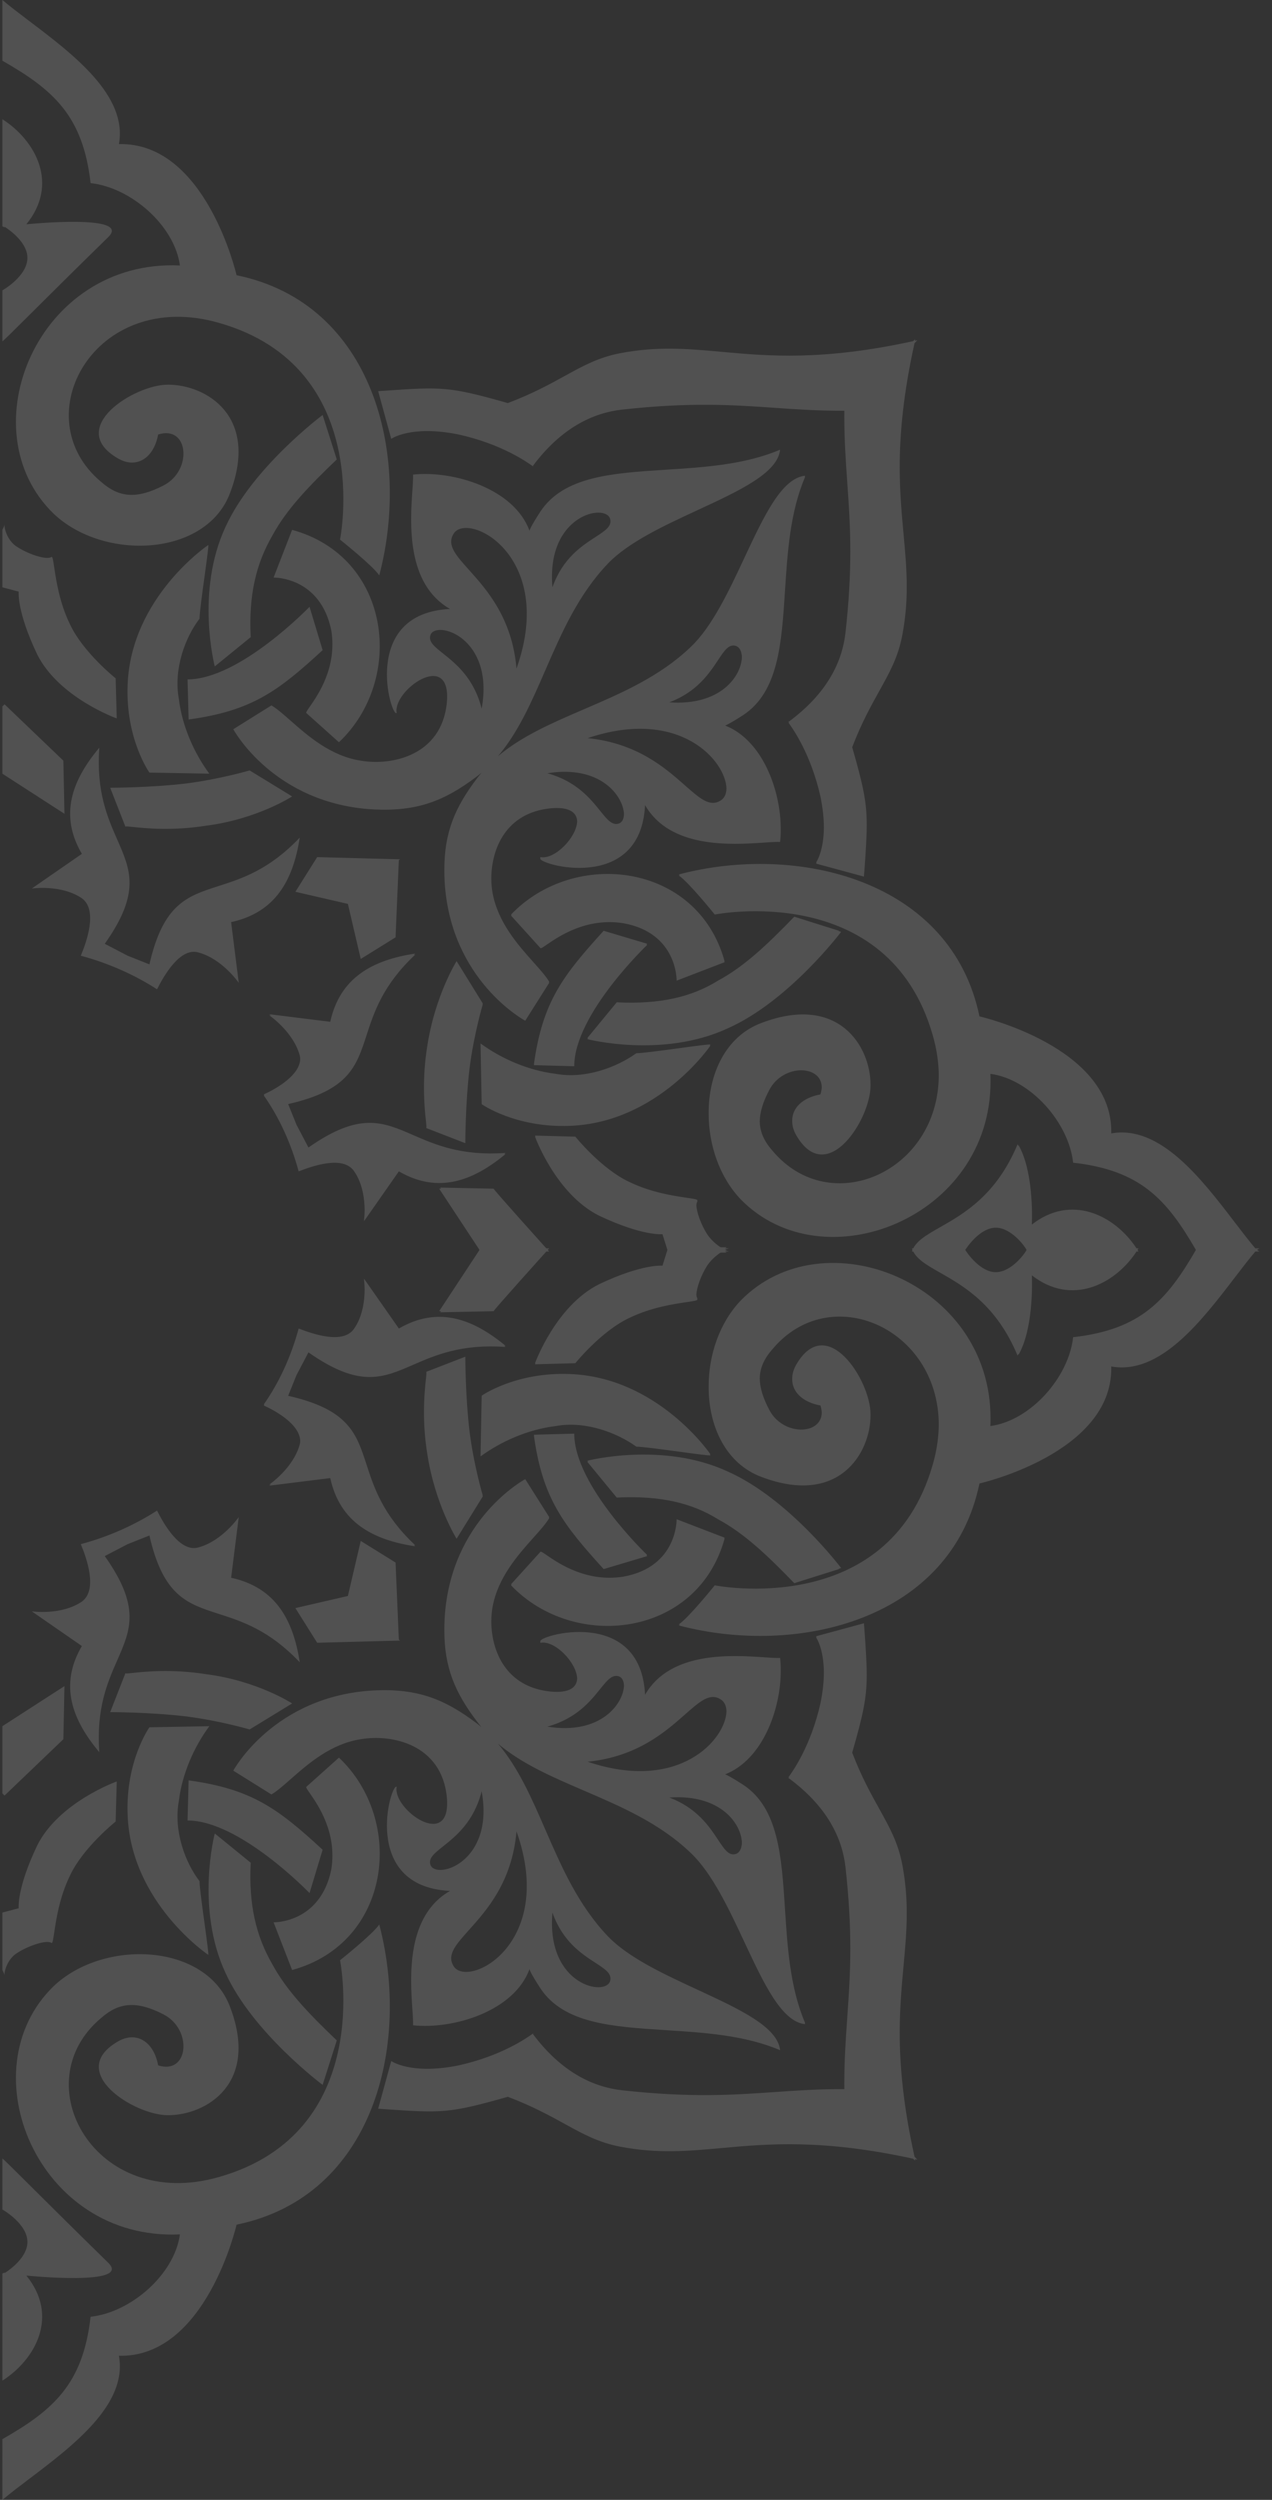 <svg width="85" height="167" viewBox="0 0 85 167" fill="none" xmlns="http://www.w3.org/2000/svg">
<rect x="0" y="0" width="85" height="167" fill="#333333" stroke="none"/>
<g opacity="0.15">
<path fill-rule="evenodd" clip-rule="evenodd" d="M84.158 83.394L80.009 83.394L79.936 83.466C77.971 86.868 76.224 88.823 71.711 89.329C71.42 92.007 68.874 94.901 66.182 95.265C66.189 95.102 66.192 94.941 66.191 94.782C66.224 85.626 55.019 81.248 49.51 86.868C48.08 88.355 47.347 90.534 47.355 92.632C47.344 95.261 48.493 97.778 50.893 98.667C56.061 100.622 58.172 97.075 58.172 94.541L58.172 94.511L58.172 94.469C58.172 92.225 55.261 87.664 53.222 91.139C53.023 91.477 52.932 91.809 52.94 92.12C52.919 92.973 53.628 93.673 54.824 93.89C54.882 94.068 54.91 94.234 54.914 94.385C54.874 95.88 52.317 95.934 51.403 94.179C50.981 93.374 50.776 92.697 50.769 92.092C50.778 91.37 51.074 90.748 51.621 90.126C55.468 85.534 62.705 88.695 62.732 95.155C62.728 96.007 62.599 96.916 62.321 97.871C59.337 108.222 47.763 105.906 47.763 105.906C47.763 105.906 46.016 108.077 45.361 108.512L45.435 108.531C45.409 108.551 45.384 108.569 45.361 108.584C53.295 110.683 63.559 108.222 65.451 99.102C65.451 99.102 74.296 97.099 74.26 91.389L74.26 91.324L74.259 91.284C77.514 91.873 80.288 88.249 82.503 85.357C83.012 84.692 83.491 84.066 83.94 83.539L84.158 83.394ZM68.654 83.394L68.727 83.394L76.079 83.394C76.022 83.488 75.963 83.582 75.901 83.674C74.461 85.818 71.583 87.254 68.952 85.195C68.978 85.854 69.035 88.763 68.072 90.488L68.056 90.451C68.037 90.488 68.018 90.524 67.999 90.56C66.586 87.161 64.403 85.918 62.825 85.02C61.882 84.484 61.156 84.07 60.938 83.394L61.011 83.394L64.359 83.394L64.432 83.394C64.65 83.756 65.524 84.986 66.543 84.986C67.562 84.986 68.508 83.756 68.654 83.394ZM48.709 83.394L48.444 83.394L48.564 83.321L44.633 83.321L44.633 83.394L44.269 84.552C44.269 84.552 42.959 84.407 40.047 85.783C37.136 87.23 35.753 91.067 35.753 91.067L35.78 91.066L35.753 91.139L38.446 91.067C38.446 91.067 40.193 88.895 42.085 88.027C43.53 87.331 45.035 87.111 45.892 86.985C46.373 86.915 46.651 86.874 46.598 86.796C46.593 86.789 46.588 86.781 46.583 86.773C46.605 86.758 46.611 86.742 46.598 86.724C46.559 86.671 46.538 86.588 46.534 86.485C46.55 86.007 46.858 85.17 47.254 84.552C47.69 83.9 48.418 83.466 48.709 83.394ZM32.113 83.394L32.186 83.394L36.699 83.394L36.68 83.415L36.676 83.419C36.364 83.766 32.917 87.592 32.987 87.592L29.42 87.665L29.468 87.59L29.347 87.592L32.113 83.394ZM54.532 109.381L54.572 109.37C54.547 109.328 54.533 109.308 54.533 109.308L57.735 108.439L57.735 108.512L57.762 108.829C57.855 110.156 57.919 111.08 57.917 111.883C57.921 113.43 57.686 114.507 56.947 117.084C57.566 118.698 58.199 119.835 58.754 120.833C59.437 122.06 60.003 123.077 60.283 124.509C60.513 125.697 60.593 126.772 60.591 127.814C60.592 128.991 60.489 130.124 60.378 131.329C60.255 132.67 60.124 134.1 60.121 135.778C60.123 137.991 60.35 140.638 61.113 144.077L61.302 144.271L61.149 144.237L61.157 144.271L61.136 144.251L61.157 144.343L61.016 144.208C54.942 142.886 51.339 143.213 48.215 143.497C45.954 143.702 43.944 143.884 41.43 143.402C39.99 143.123 38.967 142.561 37.734 141.882L37.731 141.881C36.721 141.324 35.57 140.691 33.933 140.072C29.985 141.194 29.519 141.161 25.66 140.895L25.271 140.868L26.144 137.683C26.144 137.683 27.455 138.625 30.657 137.973C33.525 137.333 35.216 136.131 35.58 135.873C35.669 135.81 35.678 135.803 35.607 135.874C37.5 138.407 39.611 139.421 41.576 139.638C46.166 140.145 49.014 139.948 51.774 139.756L51.786 139.755C53.27 139.652 54.73 139.551 56.423 139.562L56.423 139.542C56.422 139.419 56.421 139.297 56.421 139.177C56.42 137.591 56.517 136.205 56.616 134.796C56.717 133.361 56.819 131.901 56.822 130.184C56.821 128.633 56.737 126.871 56.498 124.726C56.279 122.772 55.261 120.673 52.713 118.791C52.641 118.862 52.648 118.852 52.712 118.764L52.733 118.734L52.713 118.718C52.641 118.789 52.648 118.78 52.712 118.691C52.972 118.329 54.18 116.647 54.824 113.796C54.989 112.995 55.052 112.312 55.055 111.74C55.047 110.089 54.532 109.381 54.532 109.381ZM41.212 100.043L39.247 97.654L39.296 97.641L39.247 97.582C39.247 97.582 44.269 96.279 48.637 98.305C52.713 100.115 56.207 104.748 56.207 104.748L56.045 104.799L56.061 104.82L53.077 105.761C51.257 103.879 49.728 102.431 47.981 101.49C46.234 100.404 44.123 99.898 41.212 100.043ZM45.389 96.977L45.395 96.978C46.473 97.124 47.437 97.254 47.472 97.219C47.472 97.219 47.456 97.196 47.425 97.153C47.452 97.153 47.468 97.151 47.472 97.147C47.472 97.147 43.978 92.008 38.082 91.79C34.442 91.646 32.186 93.238 32.186 93.238L32.186 93.311L32.113 97.219L32.113 97.292C33.496 96.279 35.316 95.482 37.136 95.265C39.101 94.903 41.212 95.699 42.522 96.641C42.902 96.641 44.212 96.818 45.389 96.977ZM36.699 101.418L36.676 101.382L36.699 101.345L35.098 98.812C35.098 98.812 30.075 101.49 29.711 108.15C29.698 108.404 29.692 108.649 29.693 108.887C29.686 111.405 30.419 113.093 31.895 115.027C31.987 115.149 32.082 115.269 32.179 115.385C32.063 115.287 31.944 115.192 31.822 115.099C29.711 113.506 27.891 112.783 24.98 112.927C18.283 113.289 15.59 118.284 15.59 118.284L18.137 119.876C18.504 119.662 18.928 119.289 19.416 118.859C20.578 117.836 22.108 116.49 24.106 116.185C26.217 115.823 29.493 116.546 29.857 120.021C30.221 123.713 26.217 120.89 26.508 119.37C26.144 119.008 24.033 126.029 30.075 126.319C27.132 127.991 27.41 132.078 27.557 134.229L27.557 134.233L27.572 134.452L27.586 134.673C27.601 134.927 27.608 135.138 27.6 135.295C30.292 135.584 34.366 134.355 35.387 131.534C35.383 131.558 35.4 131.731 36.117 132.833C37.679 135.186 40.933 135.393 44.485 135.62C47.053 135.783 49.778 135.957 52.13 136.96C51.97 135.401 49.413 134.218 46.64 132.934L46.637 132.932C44.388 131.891 41.998 130.785 40.63 129.359C38.636 127.274 37.52 124.706 36.444 122.232C35.527 120.124 34.64 118.084 33.266 116.472C34.867 117.832 36.913 118.711 39.026 119.62C41.515 120.691 44.098 121.802 46.162 123.785C47.596 125.147 48.71 127.526 49.757 129.763C51.047 132.52 52.237 135.063 53.805 135.222L53.772 135.146L53.805 135.15C52.796 132.81 52.622 130.101 52.457 127.546C52.229 124.015 52.021 120.779 49.656 119.225C48.93 118.758 48.605 118.59 48.46 118.53C50.963 117.55 52.183 114.181 52.172 111.591C52.173 111.302 52.16 111.022 52.13 110.756C51.89 110.768 51.523 110.744 51.069 110.714L51.059 110.712C48.896 110.567 44.786 110.29 43.105 113.217C42.813 107.209 35.753 109.308 36.117 109.67L36.121 109.669C36.099 109.698 36.097 109.723 36.117 109.743C37.08 109.56 38.535 111.074 38.568 112.128C38.549 112.709 38.064 113.128 36.772 113C33.818 112.694 32.841 110.318 32.83 108.323C32.831 108.132 32.84 107.945 32.858 107.764C32.872 107.623 32.891 107.486 32.914 107.354C33.27 105.379 34.624 103.865 35.654 102.712C36.097 102.217 36.48 101.788 36.699 101.418ZM40.338 104.82L43.25 103.952L43.193 103.896L43.25 103.879C43.25 103.879 38.373 99.246 38.373 95.772L35.68 95.844L35.69 95.916L35.68 95.917C36.262 100.115 37.645 101.852 40.338 104.82ZM48.418 102.793L48.4 102.786L48.418 102.721L45.215 101.49C45.215 101.49 45.288 104.675 41.649 105.327C39.186 105.716 37.326 104.437 36.532 103.891C36.293 103.726 36.15 103.628 36.117 103.662L34.151 105.833L34.185 105.868L34.151 105.906C38.373 110.322 46.598 109.381 48.418 102.793ZM32.259 99.97L32.244 99.921L32.259 99.898C32.259 99.898 31.676 97.943 31.385 95.699C31.094 93.311 31.094 90.632 31.094 90.632L28.477 91.645C28.491 91.641 28.497 91.663 28.498 91.709L28.477 91.717C28.488 91.714 28.494 91.726 28.497 91.753C28.493 91.834 28.48 91.959 28.462 92.124C28.413 92.582 28.331 93.347 28.333 94.332C28.331 95.118 28.382 96.047 28.546 97.075C29.056 100.477 30.512 102.793 30.512 102.793L32.259 99.97ZM17.628 93.89C18.495 94.288 20.035 95.172 20.062 96.264C20.061 96.296 20.059 96.328 20.055 96.36C20.05 96.405 20.041 96.45 20.03 96.496C19.593 98.088 17.992 99.174 17.992 99.174L18.113 99.159C18.036 99.216 17.992 99.247 17.992 99.247L22.068 98.74C22.723 101.708 24.907 102.866 27.746 103.3L27.654 103.213L27.746 103.227C25.586 101.202 24.995 99.385 24.494 97.842C23.815 95.75 23.299 94.162 19.256 93.244L19.812 91.863L20.612 90.343C24.025 92.731 25.56 92.064 27.602 91.176C29.088 90.53 30.844 89.767 33.787 89.981L33.691 89.902L33.787 89.908C31.604 88.099 29.274 87.23 26.654 88.75L24.325 85.42C24.325 85.42 24.329 85.451 24.335 85.509L24.325 85.493C24.325 85.493 24.336 85.57 24.347 85.705C24.357 85.821 24.366 85.98 24.367 86.169C24.363 86.864 24.245 87.914 23.669 88.75C22.942 89.836 20.903 89.112 19.957 88.75C19.448 90.632 18.647 92.37 17.628 93.817L17.666 93.835L17.628 93.89ZM26.727 109.597L26.654 109.525L26.651 109.516L26.436 104.458L26.436 104.386L24.106 102.938L23.248 106.616L19.739 107.426L21.195 109.742L26.654 109.598L26.727 109.597ZM41.358 111.986C41.571 112.062 41.688 112.292 41.697 112.602C41.668 113.775 40.177 115.923 36.575 115.345C38.512 114.812 39.45 113.647 40.105 112.832C40.58 112.243 40.907 111.837 41.358 111.986ZM49.576 123.102C49.55 121.892 48.215 119.836 44.725 120.081C46.573 120.774 47.403 122.027 47.983 122.904C48.405 123.54 48.695 123.977 49.146 123.858C49.413 123.787 49.567 123.496 49.576 123.102ZM48.127 113.506C48.398 113.653 48.537 113.947 48.546 114.32C48.505 116.165 45.425 119.764 39.268 117.69C42.575 117.356 44.459 115.693 45.778 114.529C46.755 113.668 47.422 113.08 48.127 113.506ZM0.158 159.037C2.415 157.59 3.943 154.694 1.76 152.016C1.76 152.016 8.893 152.74 7.219 151.147C5.109 149.085 3.345 147.331 2.108 146.101C0.869 144.868 0.158 144.162 0.158 144.198L0.158 147.528L0.158 147.601C0.158 147.601 1.832 148.541 1.832 149.772C1.832 150.781 0.706 151.596 0.301 151.856L0.304 151.799C0.269 151.833 0.234 151.851 0.207 151.861C0.178 151.871 0.158 151.871 0.158 151.871L0.158 151.944L0.158 154.911L0.158 159.037ZM6.054 154.767C5.545 159.255 3.579 160.992 0.158 162.946L0.158 167C0.689 166.554 1.318 166.077 1.986 165.571C4.895 163.369 8.539 160.61 7.947 157.373C13.77 157.517 15.808 148.614 15.808 148.614C24.98 146.732 27.455 136.598 25.344 128.563C24.907 129.214 22.723 130.952 22.723 130.952C22.723 130.952 25.052 142.461 14.643 145.429C6.345 147.818 1.541 139.131 6.782 134.788C7.947 133.775 9.111 133.63 10.931 134.571C12.896 135.584 12.605 138.624 10.567 137.973C10.276 136.381 9.111 135.657 7.874 136.381C4.38 138.407 8.966 141.303 11.222 141.303C13.77 141.303 17.337 139.204 15.371 134.064C13.77 129.793 6.928 129.504 3.579 132.689C-2.171 138.262 2.488 149.7 12.023 149.265C11.659 151.944 8.747 154.477 6.054 154.767ZM14.352 122.482L16.754 124.437C16.609 127.26 17.118 129.359 18.21 131.241C19.157 132.978 20.612 134.499 22.505 136.308L21.559 139.276C21.559 139.276 16.9 135.802 15.08 131.82C13.042 127.477 14.352 122.482 14.352 122.482ZM0.158 127.766L1.25 127.477C1.25 127.477 1.105 126.174 2.488 123.279C3.943 120.383 7.801 119.008 7.801 119.008L7.728 121.686C7.728 121.686 5.545 123.423 4.671 125.305C3.972 126.742 3.751 128.238 3.624 129.091C3.553 129.57 3.512 129.845 3.434 129.793C3.143 129.576 1.978 129.938 1.177 130.445C0.449 130.879 0.304 131.748 0.304 131.82L0.304 131.965C0.304 131.892 0.231 131.748 0.158 131.603L0.158 130.083L0.158 127.839L0.158 127.766ZM13.673 128.525C13.512 127.353 13.333 126.046 13.333 125.668C12.387 124.437 11.586 122.338 11.95 120.311C12.169 118.501 12.969 116.691 13.988 115.316L9.985 115.389C9.985 115.389 8.384 117.633 8.529 121.252C8.747 127.115 13.916 130.59 13.916 130.59C13.95 130.555 13.819 129.596 13.673 128.525ZM32.186 119.659C33.059 124.437 29.129 125.595 28.765 124.581C28.614 124.133 29.023 123.808 29.616 123.337C30.458 122.666 31.673 121.699 32.186 119.659ZM36.917 127.766C36.481 132.616 40.484 133.413 40.775 132.327C40.897 131.841 40.443 131.546 39.788 131.121C38.882 130.534 37.593 129.699 36.917 127.766ZM34.515 122.337C37.209 129.938 31.167 132.906 30.293 131.314C29.861 130.577 30.464 129.905 31.34 128.928C32.529 127.602 34.222 125.714 34.515 122.337ZM20.685 126.464L21.559 123.568C18.574 120.818 16.827 119.514 12.605 118.935L12.533 121.614C16.026 121.614 20.685 126.464 20.685 126.464ZM18.283 128.418L19.52 131.603C26.144 129.793 27.091 121.614 22.65 117.415L20.467 119.37C20.433 119.403 20.532 119.545 20.697 119.783C21.246 120.572 22.533 122.422 22.141 124.871C21.413 128.491 18.283 128.418 18.283 128.418ZM16.682 115.533L19.52 113.796C19.52 113.796 17.191 112.276 13.77 111.841C11.487 111.481 9.685 111.671 8.865 111.758L8.855 111.759C8.759 111.769 8.676 111.777 8.608 111.783L8.55 111.788C8.519 111.791 8.492 111.792 8.469 111.793C8.408 111.794 8.378 111.788 8.382 111.772L7.364 114.375C7.364 114.375 10.058 114.375 12.46 114.664C14.716 114.954 16.682 115.533 16.682 115.533ZM4.307 112.638L4.234 116.185L0.304 119.949L0.158 119.804L0.158 117.85L0.158 115.316L4.307 112.638ZM5.472 106.992C6.564 106.195 5.763 104.024 5.399 103.155C7.292 102.649 9.039 101.852 10.494 100.911C10.931 101.78 12.023 103.734 13.261 103.372C14.862 102.938 15.954 101.345 15.954 101.345L15.444 105.399C18.429 106.05 19.593 108.222 20.03 111.045C17.993 108.897 16.166 108.31 14.615 107.812C12.506 107.134 10.907 106.621 9.985 102.576L8.529 103.155L7.001 103.951C9.402 107.345 8.731 108.871 7.839 110.902C7.189 112.38 6.422 114.126 6.637 117.053C4.817 114.882 3.943 112.565 5.472 109.96L2.124 107.643C2.124 107.643 4.089 107.933 5.472 106.992Z" fill="white"/>
<path fill-rule="evenodd" clip-rule="evenodd" d="M84.158 83.606L80.009 83.606L79.936 83.534C77.971 80.132 76.224 78.177 71.711 77.671C71.42 74.993 68.874 72.099 66.182 71.735C66.189 71.898 66.192 72.059 66.191 72.218C66.224 81.374 55.019 85.752 49.51 80.132C48.08 78.645 47.347 76.466 47.355 74.368C47.344 71.739 48.493 69.222 50.893 68.333C56.061 66.378 58.172 69.925 58.172 72.459L58.172 72.489L58.172 72.531C58.172 74.775 55.261 79.336 53.222 75.861C53.022 75.523 52.932 75.191 52.94 74.88C52.919 74.027 53.628 73.327 54.824 73.11C54.882 72.932 54.91 72.766 54.914 72.615C54.874 71.12 52.317 71.066 51.403 72.821C50.981 73.626 50.776 74.303 50.769 74.908C50.778 75.63 51.074 76.252 51.621 76.874C55.468 81.466 62.705 78.305 62.732 71.845C62.728 70.993 62.599 70.084 62.321 69.129C59.337 58.778 47.763 61.094 47.763 61.094C47.763 61.094 46.016 58.922 45.361 58.488L45.435 58.469C45.409 58.449 45.384 58.431 45.361 58.416C53.295 56.316 63.559 58.778 65.451 67.898C65.451 67.898 74.296 69.901 74.26 75.611L74.26 75.676L74.259 75.716C77.514 75.127 80.288 78.751 82.503 81.643C83.011 82.308 83.491 82.934 83.94 83.461L84.158 83.606ZM68.654 83.606L68.727 83.606L76.079 83.606C76.022 83.512 75.963 83.418 75.901 83.326C74.461 81.182 71.583 79.746 68.952 81.805C68.978 81.146 69.035 78.237 68.072 76.512L68.056 76.549C68.037 76.512 68.018 76.476 67.999 76.44C66.586 79.839 64.403 81.082 62.825 81.98C61.882 82.516 61.156 82.93 60.938 83.606L61.011 83.606L64.359 83.606L64.432 83.606C64.65 83.244 65.524 82.014 66.543 82.014C67.562 82.014 68.508 83.244 68.654 83.606ZM48.709 83.606L48.444 83.606L48.564 83.679L44.633 83.679L44.633 83.606L44.269 82.448C44.269 82.448 42.959 82.593 40.047 81.217C37.136 79.77 35.753 75.933 35.753 75.933L35.78 75.934L35.753 75.861L38.446 75.933C38.446 75.933 40.193 78.105 42.085 78.973C43.53 79.669 45.035 79.889 45.892 80.015C46.373 80.085 46.651 80.126 46.598 80.204C46.593 80.211 46.588 80.219 46.583 80.227C46.605 80.242 46.611 80.258 46.598 80.276C46.559 80.329 46.538 80.412 46.534 80.515C46.55 80.993 46.858 81.83 47.254 82.448C47.69 83.1 48.418 83.534 48.709 83.606ZM32.113 83.606L32.186 83.606L36.699 83.606L36.68 83.585L36.676 83.581C36.364 83.234 32.917 79.408 32.987 79.408L29.42 79.335L29.468 79.41L29.347 79.408L32.113 83.606ZM54.532 57.619L54.572 57.63C54.547 57.672 54.533 57.692 54.533 57.692L57.735 58.561L57.735 58.488L57.762 58.171C57.855 56.844 57.919 55.92 57.917 55.117C57.921 53.57 57.686 52.493 56.947 49.916C57.566 48.302 58.199 47.165 58.754 46.166C59.437 44.94 60.003 43.923 60.283 42.491C60.513 41.303 60.593 40.228 60.591 39.186C60.592 38.009 60.489 36.876 60.378 35.671C60.255 34.33 60.124 32.901 60.121 31.222C60.123 29.009 60.35 26.362 61.113 22.923L61.302 22.729L61.149 22.763L61.157 22.729L61.136 22.749L61.157 22.657L61.016 22.792C54.942 24.114 51.339 23.787 48.215 23.503C45.954 23.298 43.944 23.116 41.43 23.598C39.99 23.877 38.967 24.439 37.734 25.118L37.731 25.119C36.721 25.676 35.57 26.309 33.933 26.927C29.985 25.806 29.519 25.839 25.66 26.105L25.271 26.132L26.144 29.317C26.144 29.317 27.455 28.375 30.657 29.027C33.525 29.667 35.216 30.869 35.58 31.127C35.669 31.19 35.678 31.197 35.607 31.126C37.5 28.593 39.611 27.579 41.576 27.362C46.166 26.855 49.014 27.052 51.774 27.244L51.786 27.245C53.27 27.348 54.73 27.449 56.423 27.438L56.423 27.458C56.422 27.581 56.421 27.703 56.421 27.823C56.42 29.409 56.517 30.795 56.616 32.204C56.717 33.639 56.819 35.099 56.822 36.816C56.821 38.367 56.737 40.129 56.498 42.274C56.279 44.228 55.26 46.327 52.713 48.209C52.641 48.138 52.648 48.148 52.712 48.236L52.733 48.266L52.713 48.282C52.641 48.211 52.648 48.22 52.712 48.309C52.972 48.671 54.18 50.353 54.824 53.204C54.989 54.005 55.052 54.688 55.055 55.26C55.047 56.911 54.532 57.619 54.532 57.619ZM41.212 66.957L39.247 69.346L39.296 69.358L39.247 69.418C39.247 69.418 44.269 70.721 48.636 68.695C52.713 66.885 56.207 62.252 56.207 62.252L56.045 62.201L56.061 62.18L53.077 61.239C51.257 63.121 49.728 64.569 47.981 65.51C46.234 66.596 44.123 67.102 41.212 66.957ZM45.389 70.023L45.395 70.022C46.473 69.876 47.437 69.746 47.472 69.781C47.472 69.781 47.456 69.804 47.425 69.847C47.452 69.847 47.468 69.849 47.472 69.853C47.472 69.853 43.978 74.992 38.082 75.21C34.442 75.354 32.186 73.762 32.186 73.762L32.186 73.689L32.113 69.781L32.113 69.708C33.496 70.721 35.316 71.518 37.136 71.735C39.101 72.097 41.212 71.301 42.522 70.359C42.902 70.359 44.212 70.182 45.389 70.023ZM36.699 65.582L36.676 65.618L36.699 65.655L35.098 68.188C35.098 68.188 30.075 65.51 29.711 58.85C29.698 58.596 29.692 58.351 29.693 58.113C29.686 55.596 30.419 53.907 31.895 51.973C31.987 51.851 32.082 51.731 32.179 51.615C32.063 51.713 31.944 51.808 31.822 51.901C29.711 53.493 27.891 54.217 24.98 54.073C18.283 53.711 15.59 48.716 15.59 48.716L18.137 47.124C18.504 47.338 18.928 47.711 19.416 48.141C20.578 49.164 22.108 50.51 24.106 50.815C26.217 51.177 29.493 50.453 29.857 46.979C30.221 43.287 26.217 46.11 26.508 47.63C26.144 47.992 24.033 40.971 30.075 40.681C27.132 39.009 27.41 34.922 27.557 32.771L27.557 32.767L27.572 32.548L27.586 32.327C27.601 32.073 27.608 31.862 27.6 31.705C30.292 31.416 34.366 32.645 35.387 35.466C35.383 35.442 35.4 35.269 36.117 34.166C37.679 31.814 40.933 31.607 44.485 31.38C47.053 31.217 49.778 31.043 52.13 30.04C51.97 31.599 49.413 32.782 46.64 34.066L46.637 34.068C44.388 35.109 41.998 36.215 40.63 37.641C38.636 39.726 37.52 42.294 36.444 44.768C35.527 46.876 34.64 48.916 33.266 50.528C34.867 49.168 36.913 48.289 39.026 47.38C41.515 46.309 44.098 45.198 46.162 43.215C47.596 41.853 48.71 39.474 49.757 37.237C51.047 34.48 52.237 31.937 53.805 31.778L53.772 31.854L53.805 31.85C52.796 34.19 52.622 36.899 52.457 39.454C52.229 42.985 52.021 46.221 49.656 47.775C48.93 48.242 48.605 48.41 48.46 48.47C50.963 49.45 52.183 52.819 52.172 55.408C52.173 55.698 52.16 55.978 52.13 56.244C51.89 56.232 51.523 56.256 51.069 56.286L51.059 56.288C48.896 56.433 44.786 56.71 43.105 53.783C42.813 59.791 35.753 57.692 36.117 57.33L36.121 57.331C36.099 57.302 36.097 57.277 36.117 57.257C37.08 57.44 38.535 55.926 38.568 54.872C38.549 54.291 38.064 53.872 36.772 54C33.818 54.306 32.841 56.682 32.83 58.677C32.831 58.868 32.84 59.055 32.858 59.236C32.872 59.377 32.891 59.514 32.914 59.646C33.27 61.621 34.624 63.135 35.654 64.288C36.097 64.783 36.48 65.212 36.699 65.582ZM40.338 62.18L43.25 63.048L43.193 63.104L43.25 63.121C43.25 63.121 38.373 67.754 38.373 71.228L35.68 71.156L35.69 71.084L35.68 71.083C36.262 66.885 37.645 65.148 40.338 62.18ZM48.418 64.207L48.4 64.214L48.418 64.279L45.215 65.51C45.215 65.51 45.288 62.325 41.649 61.673C39.186 61.284 37.326 62.563 36.532 63.109C36.293 63.274 36.15 63.372 36.117 63.338L34.151 61.167L34.185 61.132L34.151 61.094C38.373 56.678 46.598 57.619 48.418 64.207ZM32.259 67.03L32.244 67.079L32.259 67.102C32.259 67.102 31.676 69.057 31.385 71.301C31.094 73.689 31.094 76.368 31.094 76.368L28.477 75.355C28.491 75.359 28.497 75.337 28.498 75.291L28.477 75.283C28.488 75.286 28.494 75.274 28.497 75.247C28.493 75.166 28.48 75.041 28.462 74.876C28.413 74.418 28.331 73.653 28.333 72.668C28.331 71.882 28.382 70.953 28.546 69.925C29.056 66.523 30.512 64.207 30.512 64.207L32.259 67.03ZM17.628 73.11C18.495 72.712 20.035 71.828 20.062 70.736C20.061 70.704 20.059 70.672 20.055 70.64C20.05 70.595 20.041 70.55 20.03 70.504C19.593 68.912 17.992 67.826 17.992 67.826L18.113 67.841C18.036 67.784 17.992 67.753 17.992 67.753L22.068 68.26C22.723 65.292 24.907 64.134 27.746 63.7L27.654 63.787L27.746 63.773C25.586 65.798 24.995 67.615 24.494 69.158C23.815 71.25 23.299 72.838 19.256 73.756L19.812 75.137L20.612 76.657C24.025 74.269 25.56 74.936 27.602 75.824C29.088 76.47 30.844 77.233 33.787 77.019L33.691 77.098L33.787 77.092C31.604 78.901 29.274 79.77 26.654 78.25L24.325 81.58C24.325 81.58 24.329 81.549 24.335 81.491L24.325 81.507C24.325 81.507 24.336 81.43 24.347 81.295C24.357 81.179 24.366 81.02 24.367 80.831C24.363 80.136 24.245 79.086 23.669 78.25C22.942 77.164 20.903 77.888 19.957 78.25C19.448 76.368 18.647 74.63 17.628 73.183L17.666 73.165L17.628 73.11ZM26.727 57.403L26.654 57.475L26.651 57.484L26.436 62.542L26.436 62.614L24.106 64.062L23.248 60.384L19.739 59.574L21.195 57.258L26.654 57.402L26.727 57.403ZM41.358 55.014C41.571 54.938 41.688 54.708 41.697 54.398C41.668 53.225 40.177 51.077 36.575 51.655C38.512 52.188 39.45 53.353 40.105 54.167C40.58 54.757 40.907 55.163 41.358 55.014ZM49.576 43.898C49.55 45.108 48.215 47.164 44.725 46.919C46.573 46.226 47.403 44.973 47.983 44.096C48.405 43.46 48.694 43.023 49.146 43.142C49.413 43.213 49.567 43.504 49.576 43.898ZM48.127 53.493C48.398 53.347 48.537 53.053 48.546 52.679C48.505 50.834 45.425 47.236 39.268 49.31C42.575 49.644 44.459 51.307 45.778 52.471C46.755 53.332 47.422 53.92 48.127 53.493ZM0.158 7.963C2.415 9.41 3.943 12.306 1.76 14.984C1.76 14.984 8.893 14.26 7.219 15.853C5.109 17.915 3.345 19.669 2.108 20.899C0.869 22.132 0.158 22.838 0.158 22.802L0.158 19.472L0.158 19.399C0.158 19.399 1.832 18.459 1.832 17.228C1.832 16.219 0.706 15.404 0.301 15.144L0.304 15.201C0.269 15.167 0.234 15.149 0.207 15.139C0.178 15.129 0.158 15.129 0.158 15.129L0.158 15.056L0.158 12.089L0.158 7.963ZM6.054 12.233C5.545 7.745 3.579 6.008 0.158 4.054L0.158 -3.67176e-06C0.689 0.446 1.318 0.923 1.986 1.429C4.895 3.631 8.539 6.39 7.947 9.627C13.77 9.483 15.808 18.386 15.808 18.386C24.98 20.268 27.455 30.402 25.344 38.437C24.907 37.786 22.723 36.048 22.723 36.048C22.723 36.048 25.052 24.539 14.643 21.571C6.345 19.182 1.541 27.869 6.782 32.212C7.947 33.225 9.111 33.37 10.931 32.429C12.896 31.416 12.605 28.376 10.567 29.027C10.276 30.619 9.111 31.343 7.874 30.619C4.38 28.593 8.966 25.697 11.222 25.697C13.77 25.697 17.337 27.796 15.371 32.936C13.77 37.207 6.928 37.496 3.579 34.311C-2.171 28.738 2.488 17.3 12.023 17.735C11.659 15.056 8.747 12.523 6.054 12.233ZM14.352 44.518L16.754 42.563C16.609 39.74 17.118 37.641 18.21 35.759C19.157 34.022 20.612 32.501 22.505 30.692L21.559 27.724C21.559 27.724 16.9 31.198 15.08 35.179C13.042 39.523 14.352 44.518 14.352 44.518ZM0.158 39.234L1.25 39.523C1.25 39.523 1.105 40.826 2.488 43.721C3.943 46.617 7.801 47.992 7.801 47.992L7.728 45.314C7.728 45.314 5.545 43.577 4.671 41.695C3.972 40.258 3.751 38.762 3.624 37.909C3.553 37.43 3.512 37.155 3.434 37.207C3.143 37.424 1.978 37.062 1.177 36.555C0.449 36.121 0.304 35.252 0.304 35.18L0.304 35.035C0.304 35.108 0.231 35.252 0.158 35.397L0.158 36.917L0.158 39.161L0.158 39.234ZM13.673 38.475C13.512 39.647 13.333 40.954 13.333 41.332C12.387 42.563 11.586 44.662 11.95 46.689C12.169 48.499 12.969 50.309 13.988 51.684L9.985 51.611C9.985 51.611 8.383 49.367 8.529 45.748C8.747 39.885 13.916 36.41 13.916 36.41C13.95 36.445 13.819 37.404 13.673 38.475ZM32.186 47.341C33.059 42.563 29.129 41.405 28.765 42.419C28.614 42.867 29.023 43.192 29.616 43.663C30.458 44.334 31.673 45.301 32.186 47.341ZM36.917 39.234C36.481 34.384 40.484 33.587 40.775 34.673C40.897 35.159 40.443 35.454 39.787 35.879C38.882 36.466 37.593 37.301 36.917 39.234ZM34.515 44.663C37.209 37.062 31.167 34.094 30.293 35.686C29.861 36.423 30.464 37.095 31.34 38.072C32.529 39.398 34.222 41.286 34.515 44.663ZM20.685 40.536L21.559 43.432C18.574 46.182 16.827 47.486 12.605 48.065L12.533 45.386C16.026 45.386 20.685 40.536 20.685 40.536ZM18.283 38.582L19.52 35.397C26.144 37.207 27.091 45.386 22.65 49.585L20.467 47.63C20.433 47.597 20.532 47.455 20.697 47.217C21.246 46.428 22.533 44.578 22.141 42.129C21.413 38.509 18.283 38.582 18.283 38.582ZM16.682 51.467L19.52 53.204C19.52 53.204 17.191 54.724 13.77 55.159C11.487 55.52 9.685 55.329 8.865 55.242L8.855 55.241C8.759 55.231 8.676 55.223 8.608 55.217L8.55 55.212C8.519 55.209 8.492 55.208 8.469 55.207C8.408 55.206 8.378 55.212 8.382 55.228L7.364 52.625C7.364 52.625 10.058 52.625 12.46 52.336C14.716 52.046 16.682 51.467 16.682 51.467ZM4.307 54.362L4.234 50.815L0.304 47.051L0.158 47.196L0.158 49.15L0.158 51.684L4.307 54.362ZM5.472 60.008C6.564 60.805 5.763 62.976 5.399 63.845C7.292 64.352 9.039 65.148 10.494 66.089C10.931 65.22 12.023 63.266 13.261 63.628C14.862 64.062 15.954 65.655 15.954 65.655L15.444 61.601C18.429 60.95 19.593 58.778 20.03 55.955C17.993 58.102 16.166 58.69 14.615 59.188C12.506 59.865 10.907 60.379 9.985 64.424L8.529 63.845L7.001 63.049C9.402 59.655 8.731 58.129 7.839 56.098C7.189 54.62 6.422 52.874 6.637 49.947C4.817 52.118 3.943 54.435 5.472 57.04L2.124 59.357C2.124 59.357 4.089 59.067 5.472 60.008Z" fill="white"/>
</g>
</svg>
